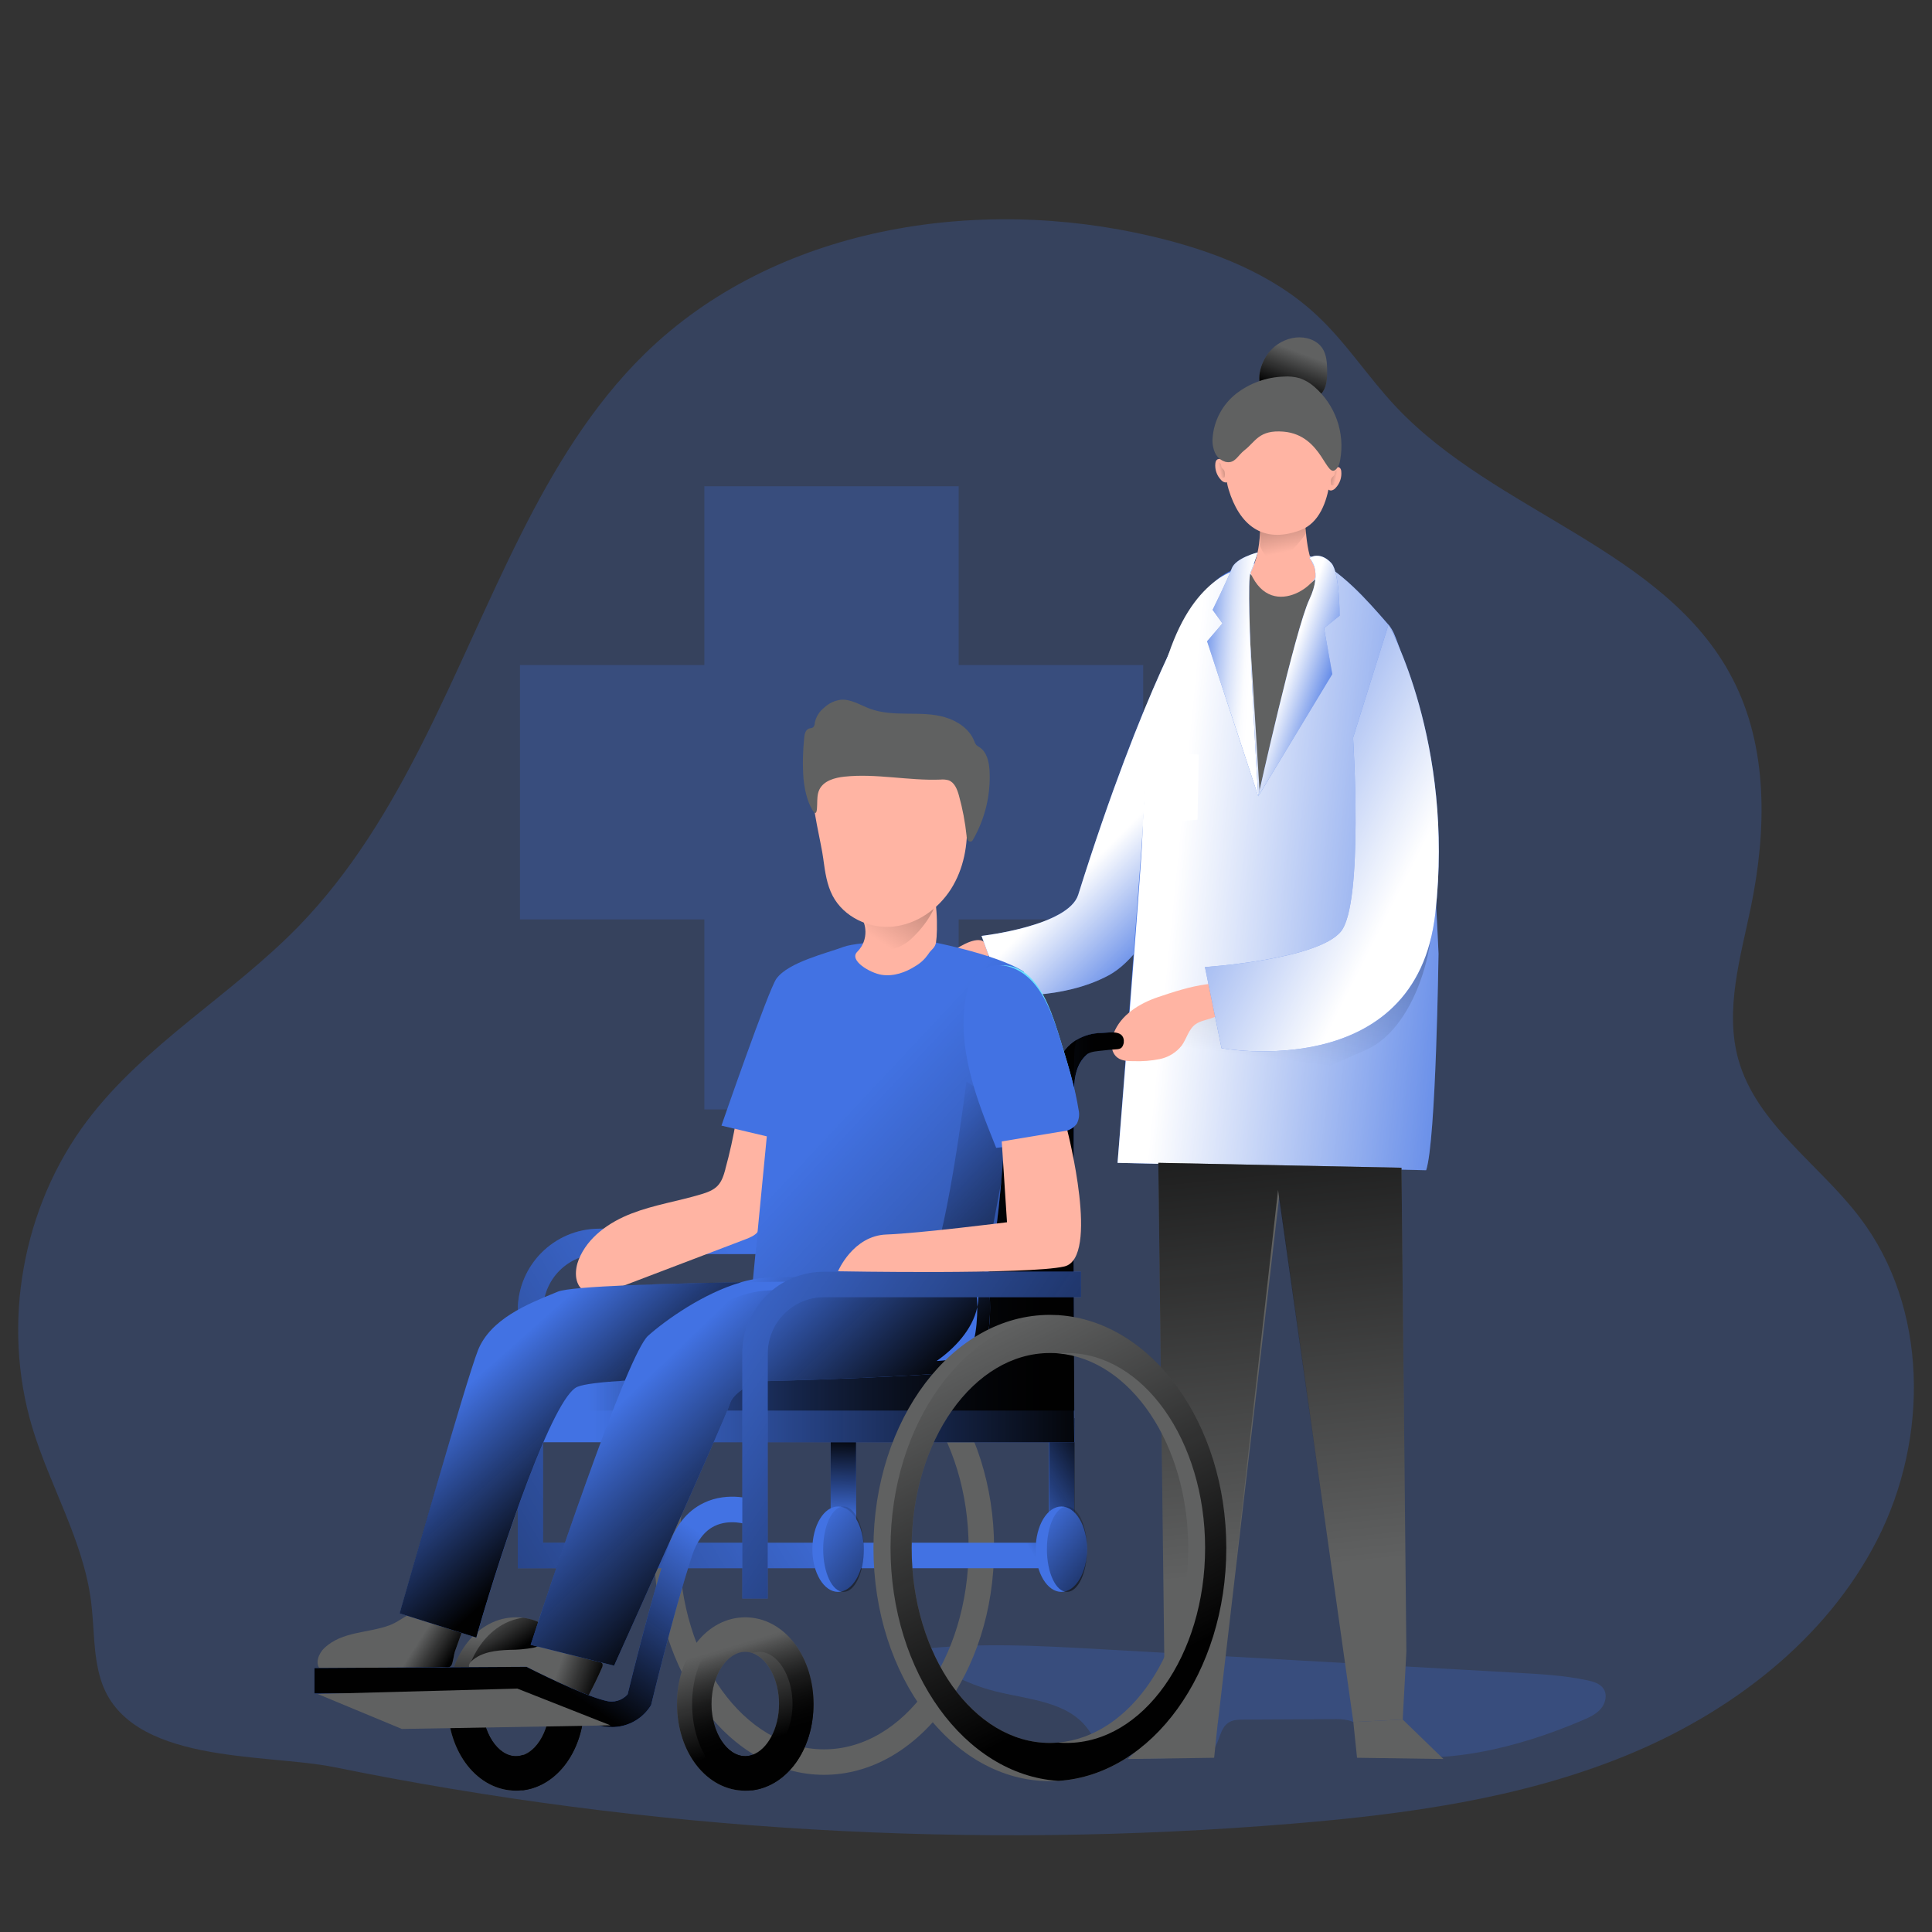 <svg transform="scale(1)" id="_0193_health_2" xmlns="http://www.w3.org/2000/svg" xmlns:xlink="http://www.w3.org/1999/xlink" viewBox="0 0 500 500" class="show_show__wrapper__graphic__5Waiy "><rect x="0" y="0" width="500" height="500" fill="#333333" stroke="none"/><title>React</title><defs><style>.cls-1{fill:url(#linear-gradient);}.cls-1,.cls-2,.cls-3,.cls-4,.cls-5,.cls-6,.cls-7,.cls-8,.cls-9,.cls-10,.cls-11,.cls-12,.cls-13,.cls-14,.cls-15,.cls-16,.cls-17,.cls-18,.cls-19,.cls-20,.cls-21,.cls-22,.cls-23,.cls-24,.cls-25,.cls-26,.cls-27,.cls-28,.cls-29,.cls-30,.cls-31,.cls-32,.cls-33,.cls-34,.cls-35,.cls-36,.cls-37{stroke-width:0px;}.cls-2{fill:url(#linear-gradient-29);}.cls-3{fill:url(#linear-gradient-32);}.cls-4{fill:url(#linear-gradient-30);}.cls-5{fill:url(#linear-gradient-31);}.cls-6{fill:url(#linear-gradient-28);}.cls-7{fill:url(#linear-gradient-25);}.cls-8{fill:url(#linear-gradient-11);}.cls-9{fill:url(#linear-gradient-12);}.cls-10{fill:url(#linear-gradient-13);}.cls-11{fill:url(#linear-gradient-10);}.cls-12{fill:url(#linear-gradient-17);}.cls-13{fill:url(#linear-gradient-16);}.cls-14{fill:url(#linear-gradient-19);}.cls-15{fill:url(#linear-gradient-15);}.cls-16{fill:url(#linear-gradient-23);}.cls-17{fill:url(#linear-gradient-21);}.cls-18{fill:url(#linear-gradient-18);}.cls-19{fill:url(#linear-gradient-14);}.cls-20{fill:url(#linear-gradient-22);}.cls-21{fill:url(#linear-gradient-20);}.cls-22{fill:url(#linear-gradient-27);}.cls-23{fill:url(#linear-gradient-24);}.cls-24{fill:url(#linear-gradient-26);}.cls-38{fill:none;stroke:#68e1fd;stroke-miterlimit:10;stroke-width:3.3px;}.cls-25{fill:url(#linear-gradient-4);}.cls-26{fill:url(#linear-gradient-2);}.cls-27{fill:url(#linear-gradient-3);}.cls-28{fill:url(#linear-gradient-8);}.cls-29{fill:url(#linear-gradient-9);}.cls-30{fill:url(#linear-gradient-7);}.cls-31{fill:url(#linear-gradient-5);}.cls-32{fill:url(#linear-gradient-6);}.cls-33{isolation:isolate;opacity:.24;}.cls-33,.cls-37{fill:#4272e3;}.cls-34{fill:#606161;}.cls-35{fill:#fff;}.cls-36{fill:#ffb4a3;}</style><linearGradient id="linear-gradient" x1="345.19" y1="3827.83" x2="320.54" y2="3852.48" gradientTransform="translate(-30.07 4065.46) scale(1 -1)" gradientUnits="userSpaceOnUse"><stop offset="0" stop-color="#fff" stop-opacity="0"></stop><stop offset=".95" stop-color="#fff"></stop></linearGradient><linearGradient id="linear-gradient-2" x1="-1638.76" y1="3834.86" x2="-1541.87" y2="3844.41" gradientTransform="translate(-1241.96 4065.46) rotate(-180)" xlink:href="#linear-gradient"></linearGradient><linearGradient id="linear-gradient-3" x1="351.61" y1="3736.07" x2="379.23" y2="3948.92" gradientTransform="translate(-30.07 4065.46) scale(1 -1)" gradientUnits="userSpaceOnUse"><stop offset=".26" stop-color="#010101" stop-opacity="0"></stop><stop offset=".99" stop-color="#010101"></stop></linearGradient><linearGradient id="linear-gradient-4" x1="-1578.93" y1="3973.98" x2="-1575.02" y2="3963.6" gradientTransform="translate(-1241.96 4065.46) rotate(-180)" gradientUnits="userSpaceOnUse"><stop offset="0" stop-color="#010101" stop-opacity="0"></stop><stop offset=".95" stop-color="#010101"></stop></linearGradient><linearGradient id="linear-gradient-5" x1="-1575.94" y1="3917.91" x2="-1567.96" y2="3957.36" gradientTransform="translate(-1241.96 4065.46) rotate(-180)" gradientUnits="userSpaceOnUse"><stop offset=".12" stop-color="#010101" stop-opacity="0"></stop><stop offset=".95" stop-color="#010101"></stop></linearGradient><linearGradient id="linear-gradient-6" x1="-1579.49" y1="3636.7" x2="-1560.87" y2="3824.51" gradientTransform="translate(-1241.95 4065.46) rotate(-180)" xlink:href="#linear-gradient-5"></linearGradient><linearGradient id="linear-gradient-7" x1="-1587.96" y1="3886.35" x2="-1573.9" y2="3891.03" gradientTransform="translate(-1241.96 4065.46) rotate(-180)" xlink:href="#linear-gradient"></linearGradient><linearGradient id="linear-gradient-8" x1="-1550.62" y1="3892.08" x2="-1566.17" y2="3891.02" gradientTransform="translate(-1241.96 4065.46) rotate(-180)" gradientUnits="userSpaceOnUse"><stop offset="0" stop-color="#fff" stop-opacity="0"></stop><stop offset=".11" stop-color="#fff" stop-opacity=".18"></stop><stop offset=".29" stop-color="#fff" stop-opacity=".42"></stop><stop offset=".45" stop-color="#fff" stop-opacity=".63"></stop><stop offset=".6" stop-color="#fff" stop-opacity=".79"></stop><stop offset=".74" stop-color="#fff" stop-opacity=".9"></stop><stop offset=".86" stop-color="#fff" stop-opacity=".98"></stop><stop offset=".95" stop-color="#fff"></stop></linearGradient><linearGradient id="linear-gradient-9" x1="-1556.62" y1="3943.49" x2="-1564.74" y2="3945.17" xlink:href="#linear-gradient-5"></linearGradient><linearGradient id="linear-gradient-10" x1="-105.58" y1="3941.5" x2="-113.7" y2="3943.18" gradientTransform="translate(452.35 4065.46) scale(1 -1)" xlink:href="#linear-gradient-5"></linearGradient><linearGradient id="linear-gradient-11" x1="323.07" y1="3871.7" x2="396.73" y2="3834.3" xlink:href="#linear-gradient"></linearGradient><linearGradient id="linear-gradient-12" x1="248.88" y1="3670.04" x2="249.8" y2="3696.93" gradientTransform="translate(-31 4067.04) scale(1 -1)" xlink:href="#linear-gradient-5"></linearGradient><linearGradient id="linear-gradient-13" x1="164.51" y1="3644.22" x2="163.34" y2="3618.95" gradientTransform="translate(-30.07 4065.46) scale(1 -1)" xlink:href="#linear-gradient-5"></linearGradient><linearGradient id="linear-gradient-14" x1="150.77" y1="3645.61" x2="158.96" y2="3633.87" gradientTransform="translate(-30.07 4065.46) scale(1 -1)" xlink:href="#linear-gradient-5"></linearGradient><linearGradient id="linear-gradient-15" x1="134.19" y1="3636.68" x2="143.93" y2="3630.43" gradientTransform="translate(-30.07 4065.46) scale(1 -1)" xlink:href="#linear-gradient-5"></linearGradient><linearGradient id="linear-gradient-16" x1="172.64" y1="3633.19" x2="185.62" y2="3628.56" gradientTransform="translate(-30.07 4065.46) scale(1 -1)" xlink:href="#linear-gradient-5"></linearGradient><linearGradient id="linear-gradient-17" x1="270.46" y1="3721.28" x2="33.41" y2="3579.67" gradientTransform="translate(-30.07 4065.46) scale(1 -1)" xlink:href="#linear-gradient-5"></linearGradient><linearGradient id="linear-gradient-18" x1="259.31" y1="3715.36" x2="289.6" y2="3734.52" gradientTransform="translate(-30.07 4065.46) scale(1 -1)" xlink:href="#linear-gradient-5"></linearGradient><linearGradient id="linear-gradient-19" x1="164.67" y1="3745.23" x2="320.94" y2="3745.23" gradientTransform="translate(-30.07 4065.46) scale(1 -1)" xlink:href="#linear-gradient-5"></linearGradient><linearGradient id="linear-gradient-20" x1="164.67" y1="3748.36" x2="308.66" y2="3748.36" gradientTransform="translate(-30.07 4065.46) scale(1 -1)" xlink:href="#linear-gradient-5"></linearGradient><linearGradient id="linear-gradient-21" x1="230.83" y1="3800.53" x2="405.15" y2="3637.34" gradientTransform="translate(-30.07 4065.46) scale(1 -1)" xlink:href="#linear-gradient-5"></linearGradient><linearGradient id="linear-gradient-22" x1="252.4" y1="3775.55" x2="321.54" y2="3710.82" gradientTransform="translate(-30.07 4065.46) scale(1 -1)" xlink:href="#linear-gradient-5"></linearGradient><linearGradient id="linear-gradient-23" x1="253.19" y1="3813.66" x2="295.22" y2="3878.26" gradientTransform="translate(-30.07 4065.46) scale(1 -1)" xlink:href="#linear-gradient-5"></linearGradient><linearGradient id="linear-gradient-24" x1="196.51" y1="3718.53" x2="240.57" y2="3672.34" gradientTransform="translate(-30.07 4065.46) scale(1 -1)" xlink:href="#linear-gradient-5"></linearGradient><linearGradient id="linear-gradient-25" x1="153.6" y1="3717.9" x2="189.6" y2="3677.45" gradientTransform="translate(-30.07 4065.46) scale(1 -1)" xlink:href="#linear-gradient-5"></linearGradient><linearGradient id="linear-gradient-26" x1="271.61" y1="3728.74" x2="323.99" y2="3625.35" gradientTransform="translate(-30.07 4065.46) scale(1 -1)" xlink:href="#linear-gradient-5"></linearGradient><linearGradient id="linear-gradient-27" x1="217.41" y1="3642.91" x2="226.45" y2="3612.78" gradientTransform="translate(-30.07 4065.46) scale(1 -1)" xlink:href="#linear-gradient-5"></linearGradient><linearGradient id="linear-gradient-28" x1="219.49" y1="3642.5" x2="228.3" y2="3613.09" gradientTransform="translate(-30.07 4065.46) scale(1 -1)" xlink:href="#linear-gradient-5"></linearGradient><linearGradient id="linear-gradient-29" x1="195.84" y1="3688.66" x2="159.68" y2="3635.81" gradientTransform="translate(-30.07 4065.46) scale(1 -1)" xlink:href="#linear-gradient-5"></linearGradient><linearGradient id="linear-gradient-30" x1="293.67" y1="3677.13" x2="330" y2="3647.38" gradientTransform="translate(-31 4067.04) scale(1 -1)" xlink:href="#linear-gradient-5"></linearGradient><linearGradient id="linear-gradient-31" x1="234.95" y1="3678.12" x2="279.36" y2="3640.93" gradientTransform="translate(-31 4067.04) scale(1 -1)" xlink:href="#linear-gradient-5"></linearGradient><linearGradient id="linear-gradient-32" x1="181.18" y1="3750.51" x2="356.73" y2="3633.68" gradientTransform="translate(-30.07 4065.46) scale(1 -1)" xlink:href="#linear-gradient-5"></linearGradient></defs><g id="background"><path class="cls-33" d="M86.5,457.34c81.61,16.57,165.17,21.49,248.16,14.61,29.22-2.43,58.69-6.45,85.84-17.48,27.15-11.03,52.04-29.92,65.36-56.04s13.22-59.93-4.5-83.29c-10.5-13.85-26.77-24.21-31.47-40.94-3.58-12.84.54-26.38,3.23-39.41,4.08-19.8,4.55-41.35-4.8-59.28-17.43-33.42-61.28-42.8-87.08-70.28-7.16-7.6-12.82-16.54-20.45-23.64-11.58-10.85-27.01-16.72-42.45-20.38-45.7-10.82-97.97-2.45-131.53,30.4-13.61,13.32-23.57,29.9-32.11,46.92-17.49,34.84-30.29,73.28-57.46,101.23-17.32,17.79-39.8,30.51-54.75,50.37-16.73,22.23-22.14,52.53-14.17,79.18,4.56,15.23,13.2,29.3,15.24,45.07.87,6.79.5,13.81,2.54,20.35,6.88,22.06,42.42,18.96,60.41,22.61Z"></path><polygon class="cls-33" points="295.86 172.11 295.86 237.95 248.1 237.95 248.1 287.12 182.29 287.12 182.29 237.95 134.57 237.95 134.57 172.11 182.29 172.11 182.29 125.84 248.1 125.84 248.1 172.11 295.86 172.11"></polygon></g><g id="character_2"><path class="cls-36" d="M245.77,246.79c-.55.38-.95.95-1.12,1.6-.19,1.25,1.13,2.15,2.31,2.63,2.38.93,4.92,1.37,7.48,1.3.29.02.58-.06.82-.23.22-.26.34-.6.32-.94.14-2.39.83-6.8-1.43-7.69s-6.77,1.98-8.37,3.32Z"></path><path class="cls-37" d="M309.18,156.25s-13.18,21.24-30.13,75.3c-2.55,8.13-25.03,10.66-25.03,10.66l5.56,15.3s15.3,1.39,27.36-5.1c12.06-6.49,20.4-31.53,20.4-31.53l1.85-64.63Z"></path><path class="cls-1" d="M309.18,156.25s-13.18,21.24-30.13,75.3c-2.55,8.13-25.03,10.66-25.03,10.66l5.56,15.3s15.3,1.39,27.36-5.1c12.06-6.49,20.4-31.53,20.4-31.53l1.85-64.63Z"></path><path class="cls-36" d="M347.12,122c.16,1.55-.36,3.1-1.43,4.24-.24.29-.55.51-.9.64-1.81.6-1.92-3.11-1.39-4.16.65-1.18,3.48-3.1,3.73-.72Z"></path><path class="cls-36" d="M314.53,119.93c-.16,1.55.36,3.1,1.43,4.23.24.29.55.51.9.64,1.82.59,1.93-3.12,1.4-4.17-.63-1.2-3.45-3.1-3.73-.71Z"></path><path class="cls-33" d="M285.31,452.32c-1.69-1.32-2.62-3.35-3.92-5.06-5.32-7.01-15.43-7.42-23.97-9.59-7.51-1.92-14.45-5.6-20.24-10.75,15.85-1.91,31.88-1,47.81-.1l107.75,6.1c6.04.34,12.11.68,18.02,1.93,1.61.34,3.36.85,4.26,2.24,1.01,1.58.47,3.77-.76,5.18-1.23,1.41-3,2.21-4.73,2.95-17.07,7.26-35.93,11.89-54.17,8.53-1.27-.24-2.71-.64-3.22-1.83-.52-1.18.22-2.67,0-3.98-.44-2.48-3.69-3.05-6.2-3.03l-24,.12c-1.43,0-2.92.04-4.08.83-2.46,1.68-2.15,5.73-4.51,7.55-1.1.83-2.56.98-3.93,1.07-6.34.42-18.69,2.06-24.1-2.17Z"></path><path class="cls-37" d="M339.12,143.96c8.14,3.92,14.29,10.91,20.22,17.73,1.2,1.38,1.75,3.06,2.39,4.76,6.72,18,5.73,29.63,7.88,44.3,1.74,12.02,2.68,36.08,2.68,36.08,0,0-.64,48.36-3.2,56.03l-79.87-1.91s6.08-78.18,6.61-87.74c2.55-46.43,11.92-56.65,18.95-63.05s24.34-6.19,24.34-6.19Z"></path><path class="cls-26" d="M339.12,143.96c8.14,3.92,14.29,10.91,20.22,17.73,1.2,1.38,1.75,3.06,2.39,4.76,6.72,18,5.73,29.63,7.88,44.3,1.74,12.02,2.68,36.08,2.68,36.08,0,0-.64,48.36-3.2,56.03l-79.87-1.91s6.1-75.06,6.39-83.91c1.48-44.95,10.33-60.19,19.17-66.87,7.57-5.75,24.34-6.2,24.34-6.2Z"></path><path class="cls-27" d="M353.57,271.68c-12.11,5.32-24.36,11.73-37.33,9.23-3.01-.57-6.25-1.43-9.02-.11-6.56,3.11-3.88,14.28-9.54,18.84-1.06.97-2.54,1.35-3.94,1-2.38-.8-2.76-3.96-2.72-6.45l.32-19.72c0-1.92.11-3.98,1.28-5.51.81-.94,1.82-1.69,2.94-2.21,11.52-6.27,23.83-10.97,36.59-13.97,6.21-1.43,12.52-2.58,18.63-4.44,3.18-.91,6.27-2.08,9.26-3.51,1.53-.75,9.22-20.92,9.54-19.72,4.28,16.14-2.8,40.78-16,46.58Z"></path><path class="cls-35" d="M310.23,195.28l-11.9-.4s-1.68,16.14,1.36,17.1c3.04.96,10.22.16,10.22.16l.32-16.85Z"></path><path class="cls-34" d="M341.3,149.2s-9.26,8.78-14.38,2.87c-5.12-5.92-4.47-3.68-4.47-3.68l3.52,56.26,15.33-55.45Z"></path><path class="cls-34" d="M328.49,91.09c1.72-2.09,4.18-3.44,6.87-3.74,2.6-.27,5.48.63,6.9,2.83,1.03,1.6,1.17,3.58,1.2,5.5,0,1.78,0,3.62-.81,5.2-.85,1.54-2.24,2.73-3.89,3.33-3.81,1.5-8.33.28-11.28-2.44-2.95-2.72-1.3-7.87,1-10.69Z"></path><path class="cls-25" d="M328.49,91.09c1.72-2.09,4.18-3.44,6.87-3.74,2.6-.27,5.48.63,6.9,2.83,1.03,1.6,1.17,3.58,1.2,5.5,0,1.78,0,3.62-.81,5.2-.85,1.54-2.24,2.73-3.89,3.33-3.81,1.5-8.33.28-11.28-2.44-2.95-2.72-1.3-7.87,1-10.69Z"></path><path class="cls-36" d="M337.67,132.38s.11,12.14,2.87,14.7c2.76,2.56-11.08,14.48-16.93,1.17,0,0,3.4-5.73,2.24-15.44-1.17-9.71,11.83-.42,11.83-.42Z"></path><path class="cls-31" d="M338.1,135.25v2.66s-7.03,10.12-9.9,6.71c-2.87-3.4-2.03-4.16-2.03-4.16l-.32-7.67,12.24,2.45Z"></path><path class="cls-36" d="M344.38,115.02s2.02,18.53-7.88,22.21c-9.9,3.68-15.81-1.6-18.53-10.54-2.72-8.94,1.44-27,11.95-25.21,10.51,1.79,14.46,13.54,14.46,13.54Z"></path><path class="cls-34" d="M345.97,121.24c.46-.63.76-1.37.86-2.15,1.3-7.08-1.25-14.31-6.7-19.01-1.09-.96-2.35-1.71-3.72-2.19-1.37-.39-2.8-.54-4.22-.43-4.46.15-8.77,1.7-12.29,4.44-3.53,2.79-5.73,6.93-6.08,11.41-.12,1.32.09,2.65.62,3.86.55,1.22,1.64,2.11,2.94,2.4,2.29.39,2.92-1.71,4.77-3.12,2.78-2.15,3.67-5.27,10.03-4.74,10.28.87,11.01,12.92,13.78,9.53Z"></path><polygon class="cls-34" points="362.7 302.21 363.97 427.44 363.02 445.01 350.24 445.65 331.07 309.57 315.18 445.88 301.52 445.81 299.77 300.94 362.7 302.21"></polygon><polygon class="cls-32" points="362.7 302.21 363.97 427.44 363.02 445.01 350.24 445.65 330.76 307.97 315.18 445.88 301.52 445.81 299.77 300.94 362.7 302.21"></polygon><polygon class="cls-34" points="373.56 455.23 351.2 454.91 350.24 445.65 363.02 445.01 373.56 455.23"></polygon><polygon class="cls-34" points="291.86 455.23 314.22 454.91 315.18 445.65 302.4 445.01 291.86 455.23"></polygon><path class="cls-37" d="M338.85,144.41s3.62,3.09,0,10.75c-3.62,7.66-13.22,50.93-13.22,50.93l19.17-31.63-2.15-11.92,4.05-3.2s0-11.29-2.15-13.61-4.36-2.19-5.7-1.32Z"></path><path class="cls-37" d="M325.48,142.97s-5.73,1.43-6.71,4.16c-.98,2.72-4.95,10.7-4.95,10.7l2.56,3.51-3.99,4.62,13.24,40.12s-3.41-54.31-2.02-57.82c1.39-3.51,1.88-5.29,1.88-5.29Z"></path><path class="cls-30" d="M338.85,144.41s3.62,3.09,0,10.75c-3.62,7.66-13.22,50.93-13.22,50.93l19.17-31.63-2.15-11.92,4.05-3.2s0-11.29-2.15-13.61-4.36-2.19-5.7-1.32Z"></path><path class="cls-28" d="M325.48,142.97s-5.73,1.43-6.71,4.16c-.98,2.72-4.95,10.7-4.95,10.7l2.56,3.51-3.99,4.62,13.24,40.12s-3.41-54.31-2.02-57.82c1.39-3.51,1.88-5.29,1.88-5.29Z"></path><path class="cls-29" d="M316.37,121.24c-.12-.11-.22-.25-.29-.4-.04-.17-.06-.35-.07-.52-.02-.18-.11-.34-.24-.46-.13-.12-.33-.16-.49-.09-.15.06-.26.19-.3.34-.05.15-.07.31-.07.47-.06.61.03,1.23.27,1.79.23.39.52.73.86,1.02.12.14.29.24.47.26.12,0,.24-.05.34-.12.05-.02.09-.05.11-.09.01-.04.01-.09,0-.14.07-.42.05-.85-.04-1.26-.1-.31-.28-.59-.54-.8Z"></path><path class="cls-11" d="M345.07,123.24c.12-.11.22-.25.29-.4.04-.17.07-.35.07-.53.02-.18.11-.34.24-.46.14-.12.33-.15.5-.09.14.07.25.2.3.35.04.15.06.31.06.47.07.61-.02,1.23-.27,1.79-.22.39-.51.73-.85,1.02-.12.14-.29.24-.47.26-.12,0-.24-.05-.34-.12-.05-.02-.09-.05-.11-.09,0-.05,0-.09,0-.14-.08-.42-.08-.85,0-1.27.11-.32.31-.59.57-.8Z"></path><path class="cls-36" d="M299.67,258.06c-4.84,1.64-9.64,4.62-11.46,9.38-.83,2.15-.83,4.92,1,6.28,1.17.88,2.75.91,4.21.91,2.27.08,4.54-.1,6.77-.55,2.24-.47,4.25-1.71,5.66-3.52,1.28-1.8,1.76-4.22,3.58-5.5,2.11-1.51,5.65-1.15,6.71-3.53.72-1.58-.21-3.55-.92-4.98-1.16-2.37-.49-2.15-3.12-1.79-4.06.52-8.61,2.01-12.43,3.3Z"></path><path class="cls-37" d="M359.34,161.66s17.07,30.46,12.13,74.66c-4.94,44.2-55.33,34.96-55.33,34.96l-4.3-21.01s29.38-1.86,35.24-9.27c5.86-7.42,3.09-50.07,3.09-50.07l9.17-29.27Z"></path><path class="cls-8" d="M359.34,161.66s17.07,30.46,12.13,74.66c-4.94,44.2-55.33,34.96-55.33,34.96l-4.3-21.01s29.38-1.86,35.24-9.27c5.86-7.42,3.09-50.07,3.09-50.07l9.17-29.27Z"></path></g><g id="character_1"><rect class="cls-37" x="214.98" y="369.49" width="6.58" height="32.14"></rect><rect class="cls-9" x="214.98" y="369.49" width="6.58" height="32.14"></rect><path class="cls-34" d="M133.53,463.42c-9.91,0-17.67-9.85-17.67-22.43s7.76-22.43,17.67-22.43,17.67,9.85,17.67,22.43-7.77,22.43-17.67,22.43ZM133.53,427.49c-4.74,0-8.74,6.18-8.74,13.51s4,13.51,8.74,13.51,8.74-6.18,8.74-13.51-4.01-13.51-8.74-13.51h0Z"></path><path class="cls-10" d="M133.53,463.42c-9.91,0-17.67-9.85-17.67-22.43s7.76-22.43,17.67-22.43,17.67,9.85,17.67,22.43-7.77,22.43-17.67,22.43ZM133.53,427.49c-4.74,0-8.74,6.18-8.74,13.51s4,13.51,8.74,13.51,8.74-6.18,8.74-13.51-4.01-13.51-8.74-13.51h0Z"></path><path class="cls-19" d="M135.36,418.67c-8.86,1.15-15.58,10.54-15.58,22.33s6.72,21.17,15.58,22.33c9.02-1.15,15.83-10.54,15.83-22.33s-6.84-21.18-15.83-22.33ZM137.17,454.49c-.62,0-1.23-.11-1.81-.33-.59.22-1.22.33-1.85.33-4.74,0-8.73-6.19-8.73-13.5s3.98-13.51,8.73-13.51c.63,0,1.25.1,1.85.29.59-.2,1.21-.3,1.83-.29,4.64,0,8.6,6.15,8.6,13.51s-3.98,13.51-8.6,13.51h-.02Z"></path><path class="cls-34" d="M83.93,426.51c-1.53,1.47-2.51,4.15-.95,5.56.94.85,2.34.81,3.58.72,8.91-.61,18.63-.48,27.51-1.34,1.25-.12,1.81.57,2.67-.35.49-.52.72-2.93.95-3.58l1.63-4.56c.15-.3.19-.63.13-.96-.15-.35-.43-.63-.78-.78-2.55-1.5-6.99-4.24-10.03-4.14-2.87.09-4.89,2.39-7.6,3.45-5.63,2.18-12.47,1.56-17.1,5.99Z"></path><path class="cls-15" d="M83.93,426.51c-1.53,1.47-2.51,4.15-.95,5.56.94.85,2.34.81,3.58.72,8.91-.61,18.63-.48,27.51-1.34,1.25-.12,1.81.57,2.67-.35.49-.52.72-2.93.95-3.58l1.63-4.56c.15-.3.19-.63.13-.96-.15-.35-.43-.63-.78-.78-2.55-1.5-6.99-4.24-10.03-4.14-2.87.09-4.89,2.39-7.6,3.45-5.63,2.18-12.47,1.56-17.1,5.99Z"></path><path class="cls-34" d="M131.85,426.98c-3.47.13-7.22.53-9.77,2.87-.45.41-.88,1.02-.66,1.59.17.32.45.57.79.72,8.02,4.64,17.97,4.3,26.58,7.72.82.32,1.79.67,2.54.21.37-.29.67-.66.86-1.09,1.28-2.39,2.48-4.83,3.58-7.34.16-.28.22-.6.19-.92-.1-.48-.61-.72-1.05-.92-1.97-.83-3.94-1.64-5.91-2.43-1.75-.72-4.35-2.38-6.23-2.46-1.48-.07-3.17,1.19-4.69,1.5-2.06.36-4.14.55-6.23.55Z"></path><path class="cls-13" d="M131.85,426.98c-3.47.13-7.22.53-9.77,2.87-.45.41-.88,1.02-.66,1.59.17.32.45.57.79.72,8.02,4.64,17.97,4.3,26.58,7.72.82.32,1.79.67,2.54.21.37-.29.67-.66.86-1.09,1.28-2.39,2.48-4.83,3.58-7.34.16-.28.22-.6.19-.92-.1-.48-.61-.72-1.05-.92-1.97-.83-3.94-1.64-5.91-2.43-1.75-.72-4.35-2.38-6.23-2.46-1.48-.07-3.17,1.19-4.69,1.5-2.06.36-4.14.55-6.23.55Z"></path><path class="cls-34" d="M213.26,459.32c-24.26,0-44-26.32-44-58.69s19.74-58.69,44-58.69,44.01,26.33,44.01,58.69-19.77,58.69-44.01,58.69ZM213.26,348.52c-20.63,0-37.42,23.38-37.42,52.11s16.79,52.1,37.42,52.1,37.42-23.38,37.42-52.1-16.76-52.11-37.42-52.11Z"></path><path class="cls-37" d="M272.05,405.85h-138.05v-66.72c-.02-11.65,9.4-21.11,21.04-21.15h66.17v6.58h-66.17c-8.02.03-14.5,6.55-14.49,14.57v60.13h129.35l1.55-1.15v-31.1h6.56v34.39l-5.95,4.44Z"></path><path class="cls-12" d="M272.12,405.85h-138.12v-66.72c-.02-11.65,9.41-21.12,21.06-21.15h66.21v6.58h-66.21c-8.02.03-14.51,6.54-14.5,14.57v60.13h129.41l1.55-1.15v-31.1h6.56v34.39l-5.96,4.44Z"></path><path class="cls-18" d="M272.12,405.85h-138.12v-66.72c-.02-11.65,9.41-21.12,21.06-21.15h66.21v6.58h-66.21c-8.02.03-14.51,6.54-14.5,14.57v60.13h129.41l1.55-1.15v-31.1h6.56v34.39l-5.96,4.44Z"></path><path class="cls-36" d="M187.73,302.58c-.42,1.55-.91,3.15-2.01,4.3s-2.7,1.73-4.24,2.19c-5.96,1.8-12.18,2.72-18,4.97-5.82,2.24-11.37,6.13-13.7,11.91-1.07,2.67-1.18,6.21,1.12,7.95s5.45.76,8.07-.24l33.95-12.93c1.19-.46,2.45-.96,3.22-1.98s.92-2.46,1.01-3.78c.68-9.55,1.36-19.11,2.03-28.66.27-3.79-2.11-14.33-7.06-7.47-1.55,2.15-1.15,8.33-1.59,10.96-.72,4.31-1.66,8.57-2.82,12.78Z"></path><path class="cls-37" d="M289.92,269.44c-.01.67-.29,1.3-.91,1.48-.13.04-2.45.06-2.45.11-1.95-.08-3.85.61-5.3,1.91-1.94,1.68-2.99,4.3-3.2,7.74-.43,7.97-.06,80.29,0,92.57h-143.45v-19.1l104.76-8.76,19.89-49.99h14.69v-20.61c.42-1.22,3.02-7.24,11.13-7.44,1.3-.03,3.81-.57,4.57.86.19.35.29.8.28,1.23Z"></path><path class="cls-14" d="M290.85,269.74c-.01.09-.03.18-.05.27-.29,1.18-.78,1.49-1.88,1.55-1.19.07-2.38.17-3.56.32s-3.23.19-4.12,1.08c-1.93,1.66-2.99,4.26-3.2,7.73-.16,2.59-.21,12.18-.21,24.32v19.38c0,15.22.09,30.85.12,40.66,0,3.65.06,6.52.06,8.21h-143.42v-19.11l104.74-8.75,19.9-49.99h14.7v-20.62c.87-2.35,2.51-4.33,4.64-5.65,1.97-1.17,4.21-1.79,6.49-1.81,1.52-.03,4.39-.65,5.42.83.31.45.42,1.02.35,1.56Z"></path><path class="cls-21" d="M278.05,272.47c-.19,3.2-.21,16.69-.21,32.54v19.38c.06,18.11.15,35.26.19,40.66h-143.42v-19.11l104.74-8.74,19.9-50.02h14.7v-12.39c.87-2.35,2.51-4.33,4.64-5.65-.31,1.08-.49,2.2-.54,3.32Z"></path><path class="cls-37" d="M239.16,243.34s18.4,3.36,25.79,8.12h0l-4.68,23.14.85,1.55s-2.32,51.92-6.84,56.8l-59.58-.11,3.75-38.75-11.74-2.78s12.18-35.22,14.22-38.02c3.09-4.3,13.15-6.63,17.32-8.22s20.91-1.71,20.91-1.71Z"></path><path class="cls-17" d="M239.16,243.34s18.4,3.36,25.79,8.12h0l-4.68,23.14.85,1.55s-2.32,51.92-6.84,56.8l-59.58-.11,4.36-43.08-8.96-1.54s8.88-37.79,11.46-40.12c2.58-2.34,12.54-1.43,16.7-3.04,4.16-1.6,20.88-1.7,20.88-1.7Z"></path><path class="cls-20" d="M250.11,279.88s-5.57,45.14-10.51,50.07c-4.94,4.93-.24,15.47-.24,15.47l15.01-14.09,8.1-43.41-12.36-8.03Z"></path><path class="cls-36" d="M242.26,243.81c-.29,1.64-1.17,1.76-2.05,3.16-.85,1.23-1.95,2.26-3.24,3.02-2.61,1.68-5.73,2.78-8.81,2.29s-8.51-3.77-6.31-5.95c3.29-3.27,1.98-7.75,1.2-8.44-2.94-2.64,4.22-2.64,7.82-4.3,2.87-1.3,6.12-6.25,9.18-4.89,2.78,1.27,2.62,12.72,2.2,15.1Z"></path><path class="cls-16" d="M236.5,242.32c-1.16,1.24-2.56,2.21-4.13,2.87-1.59.65-3.39.54-4.89-.29-1.74-1.07-2.5-3.17-3.15-5.11-.26-.77-.47-1.74.14-2.29.2-.16.42-.28.66-.36l8.86-3.48c1.41-.63,2.9-1.06,4.44-1.27,2.87-.24,4.21.95,2.87,3.58-1.26,2.35-2.88,4.49-4.8,6.35Z"></path><path class="cls-37" d="M195.36,354.25l-.59.1c-1.4.6-2.74,1.32-4.02,2.15l9.42-.09c22.63-.24,35.57-.47,38.3-1.81,1.35-.7,2.66-1.48,3.92-2.34-14.72,1.11-46.63,1.96-47.02,2Z"></path><path class="cls-37" d="M249.53,354.71c-6.95,1.52-49.33,2.7-53.78,2.8-1.88.82-6.03,3.13-6.81,5.66-1.25,4.06-28.29,64.09-29.44,66.63l-.57,1.28-21.6-5.4.56-1.68c2.44-7.51,24.11-73.21,29.84-78.31,5.3-4.74,18.37-13.93,29.7-14.95,10.48-.89,55.03.49,56.94.56l1.43.04.16,1.43c.21,2.05,1.86,20.13-6.43,21.94Z"></path><path class="cls-23" d="M249.53,354.71c-6.95,1.52-49.33,2.7-53.78,2.8-1.88.82-6.03,3.13-6.81,5.66-1.25,4.06-28.29,64.09-29.44,66.63l-.57,1.28-21.6-5.4.56-1.68c1.88-5.8,15.18-46.17,23.81-66.69,2.57-6.09,4.71-10.44,6.03-11.62,4.44-3.98,14.39-11.1,24.17-13.86,1.8-.55,3.66-.91,5.53-1.09,10.48-.89,55.03.49,56.94.56l1.43.04.16,1.43c.21,2.05,1.86,20.13-6.43,21.94Z"></path><path class="cls-37" d="M252.92,338.28c0,5.7-.92,12.51-4.08,13.2-2.13.36-4.29.61-6.45.75,4.38-3.06,9.29-8,10.53-13.96Z"></path><path class="cls-37" d="M252.92,338.21c0-1.31-.06-2.6-.13-3.68-7.94-.24-45.86-1.32-55.1-.49-1.81.18-3.59.54-5.33,1.08-8.5,2.54-17.62,8.76-22.46,13.05-.72.62-1.78,2.6-3.13,5.63-.46.98-.95,2.11-1.43,3.32-7.84.39-13.86.92-15.94,1.81-6.22,2.69-19.03,40.24-25.65,63.22l-.46,1.65-19.83-6.25.42-1.55c.72-2.41,16.77-58.88,19.83-66.59,3.23-8.03,12.78-11.92,19.73-14.75l.95-.39c6.91-2.83,96.73-2.87,106.96-2.87h1.35l.27,1.35c.34,1.81.32,3.66-.05,5.46Z"></path><path class="cls-7" d="M191.9,331.83c-9.78,2.77-19.72,9.88-24.17,13.86-1.32,1.18-3.46,5.53-6.03,11.62-6.05.37-10.57.86-12.32,1.62-6.22,2.69-19.03,40.24-25.65,63.22l-.46,1.65-19.83-6.25.42-1.55c.72-2.41,16.77-58.88,19.83-66.59,3.23-8.03,12.78-11.92,19.73-14.75l.95-.39c3.22-1.32,24.6-2.04,47.52-2.44Z"></path><path class="cls-34" d="M274.04,340.35h-.27c-.72,0-1.38-.06-2.08-.06-25.16,0-45.64,27.07-45.64,60.33s20.48,60.34,45.64,60.34c.72,0,1.38-.04,2.08-.06h.27c24.1-1.62,43.33-28.03,43.33-60.27s-19.27-58.62-43.33-60.26ZM271.7,451.07c-19.69,0-35.76-22.63-35.76-50.46s16.07-50.45,35.76-50.45c.72,0,1.48,0,2.21.1,18.71,1.61,33.6,23.58,33.6,50.35s-14.89,48.72-33.6,50.35c-.76.06-1.51.1-2.24.1h.04Z"></path><path class="cls-24" d="M274.04,340.35h-.27c-24.07,1.65-43.3,28.06-43.3,60.26s19.23,58.65,43.3,60.27h.27c24.1-1.62,43.33-28.03,43.33-60.27s-19.27-58.62-43.33-60.26ZM276.11,451.07c-.72,0-1.48,0-2.21-.1-.72.06-1.48.1-2.21.1-19.69,0-35.76-22.63-35.76-50.46s16.07-50.45,35.76-50.45c.72,0,1.48,0,2.21.1.72-.06,1.48-.1,2.21-.1,19.73,0,35.77,22.63,35.77,50.45s-16.07,50.46-35.8,50.46h.04Z"></path><path class="cls-34" d="M192.87,463.42c-9.91,0-17.67-9.85-17.67-22.43s7.76-22.43,17.67-22.43,17.67,9.85,17.67,22.43-7.76,22.43-17.67,22.43ZM192.87,427.49c-4.74,0-8.74,6.18-8.74,13.51s4.01,13.51,8.74,13.51,8.74-6.18,8.74-13.51-4.01-13.51-8.74-13.51h0Z"></path><path class="cls-22" d="M194.7,418.67c-.61-.07-1.23-.1-1.84-.1-9.92,0-17.65,9.85-17.65,22.43s7.74,22.43,17.65,22.43c.62,0,1.23-.03,1.84-.1,9.02-1.15,15.84-10.54,15.84-22.33s-6.82-21.18-15.84-22.33ZM192.86,454.49c-4.74,0-8.73-6.19-8.73-13.5s3.98-13.51,8.73-13.51c.63,0,1.25.1,1.84.29,3.88,1.35,6.91,6.85,6.91,13.21s-3.03,11.85-6.91,13.17c-.59.23-1.21.34-1.84.34h0Z"></path><path class="cls-6" d="M194.7,418.67c-8.86,1.15-15.58,10.54-15.58,22.33s6.72,21.17,15.58,22.33c9.02-1.15,15.84-10.54,15.84-22.33s-6.82-21.18-15.84-22.33ZM196.51,454.49c-.62,0-1.23-.11-1.81-.33-.59.22-1.21.33-1.84.33-4.74,0-8.73-6.19-8.73-13.5s3.98-13.51,8.73-13.51c.63,0,1.25.1,1.84.29.58-.19,1.2-.29,1.81-.29,4.64,0,8.6,6.15,8.6,13.51s-3.96,13.51-8.6,13.51h0Z"></path><path class="cls-38" d="M259.65,251.45c-.6,0-1.19.1-1.75.3-1.71.64-2.87,2.19-3.35,4.5h0c-2.56,12.22,2.35,25.11,6.57,35.66,5.16-.6,10.21-1.94,14.99-3.98.24-.1.86-.36.98-.57.09-.41.09-.84,0-1.25-.87-5.59-2.59-11.14-4.26-16.52l-.18-.59c-1.62-5.22-3.83-12.39-8.12-15.69-1.38-1.14-3.1-1.79-4.89-1.86Z"></path><path class="cls-37" d="M278.77,290.67c-.61.9-1.5,1.57-2.54,1.91-5.47,2.34-11.27,3.8-17.2,4.35l-1.22.13-.46-1.15c-4.48-11.17-10.03-25.08-7.22-38.69.72-3.42,2.67-5.9,5.44-6.91,3.02-1.12,6.68-.37,9.78,2.04,5.1,3.92,7.51,11.66,9.25,17.32l.16.59c1.71,5.47,3.46,11.16,4.38,16.96.27,1.16.13,2.38-.39,3.45Z"></path><path class="cls-37" d="M198.69,413.69h-6.58v-63.43c.01-11.68,9.47-21.14,21.15-21.15h66.51v6.58h-66.51c-8.04,0-14.56,6.52-14.57,14.57v63.43Z"></path><path class="cls-37" d="M158.31,446.95c-1.09,0-2.17-.14-3.23-.39-6-1.43-17.41-7.05-20.42-8.6l-53.29.31v-6.59l54.89-.31.72.37c.14.06,13.61,6.94,19.67,8.38,2.07.63,4.32,0,5.77-1.62.95-3.88,5.95-24.25,10.42-37.93,1.83-5.6,4.93-9.5,9.23-11.59,6.52-3.18,13.28-.78,13.57-.67l-2.26,6.22c-.05,0-4.52-1.54-8.5.43-2.61,1.29-4.56,3.88-5.8,7.7-4.85,14.84-10.38,37.84-10.44,38.07l-.12.52-.29.46c-2.21,3.3-5.93,5.28-9.9,5.26Z"></path><path class="cls-2" d="M158.31,446.95c-1.09,0-2.17-.14-3.23-.39-6-1.43-17.41-7.05-20.42-8.6l-53.29.31v-6.59l54.89-.31.72.37c.14.06,13.61,6.94,19.67,8.38,2.07.63,4.32,0,5.77-1.62.95-3.88,5.95-24.25,10.42-37.93,1.83-5.6,4.93-9.5,9.23-11.59,6.52-3.18,13.28-.78,13.57-.67l-2.26,6.22c-.05,0-4.52-1.54-8.5.43-2.61,1.29-4.56,3.88-5.8,7.7-4.85,14.84-10.38,37.84-10.44,38.07l-.12.52-.29.46c-2.21,3.3-5.93,5.28-9.9,5.26Z"></path><ellipse class="cls-37" cx="274.68" cy="400.93" rx="6.64" ry="11.05"></ellipse><ellipse class="cls-37" cx="216.88" cy="400.93" rx="6.64" ry="11.05"></ellipse><ellipse class="cls-4" cx="276.13" cy="400.93" rx="5.19" ry="11.05"></ellipse><ellipse class="cls-5" cx="218.3" cy="400.93" rx="5.26" ry="11.05"></ellipse><polygon class="cls-34" points="82.2 438.4 103.99 447.45 158 446.52 133.89 437.01 82.2 438.4"></polygon><path class="cls-36" d="M213.09,222.46c.44,3.22.9,6.51,2.4,9.38,2.87,5.47,9.39,8.55,15.55,7.97,6.15-.58,11.73-4.49,15.05-9.69,3.32-5.21,4.51-11.6,4.09-17.76-.28-4.07-1.28-8.18-3.58-11.56-3.76-5.58-10.45-8.43-16.98-10.03-3.22-.8-6.57-1.38-9.85-.9-15.33,2.21-8.02,22.66-6.67,32.59Z"></path><path class="cls-34" d="M207.95,201.63c-.26-3.53-.2-7.07.17-10.59.07-.98.31-2.15,1.24-2.49.37-.12.8-.09,1.1-.33.27-.32.41-.73.4-1.15.32-1.57,1.2-2.98,2.47-3.96,1.14-1.07,2.58-1.76,4.12-2,2.67-.3,5.12,1.35,7.64,2.29,3.1,1.16,6.45,1.27,9.79,1.3s6.68,0,9.84.97c3.17.97,6.19,3.02,7.4,6.1.11.36.29.71.52,1.01.25.23.53.43.83.59,1.96,1.25,2.51,3.85,2.63,6.18.31,6.2-1.18,12.35-4.27,17.73-.08.19-.22.36-.4.47-.37.14-.79,0-.99-.34-.19-.34-.29-.72-.29-1.1-.37-3.53-1.03-7.01-1.98-10.43-.44-1.6-1.13-3.39-2.69-3.95-.7-.19-1.43-.25-2.15-.17-8.28.31-16.58-1.64-24.82-.76-2.51.27-5.34,1.06-6.45,3.33-.59,1.21-.54,2.57-.58,3.87s-.08,3.29-1.23,1.43c-1.4-2.33-2.02-5.35-2.29-8Z"></path><path class="cls-3" d="M198.69,413.69h-6.58v-63.43c.01-11.68,9.47-21.14,21.15-21.15h66.51v6.58h-66.51c-8.04,0-14.56,6.52-14.57,14.57v63.43Z"></path><path class="cls-36" d="M276.23,292.58s8.49,33.02-.78,35.18c-9.27,2.16-58.57,1.24-58.57,1.24,0,0,3.87-9.2,12.52-9.51,8.66-.31,31.21-3.17,31.21-3.17l-1.36-20.92,16.98-2.82Z"></path></g></svg>